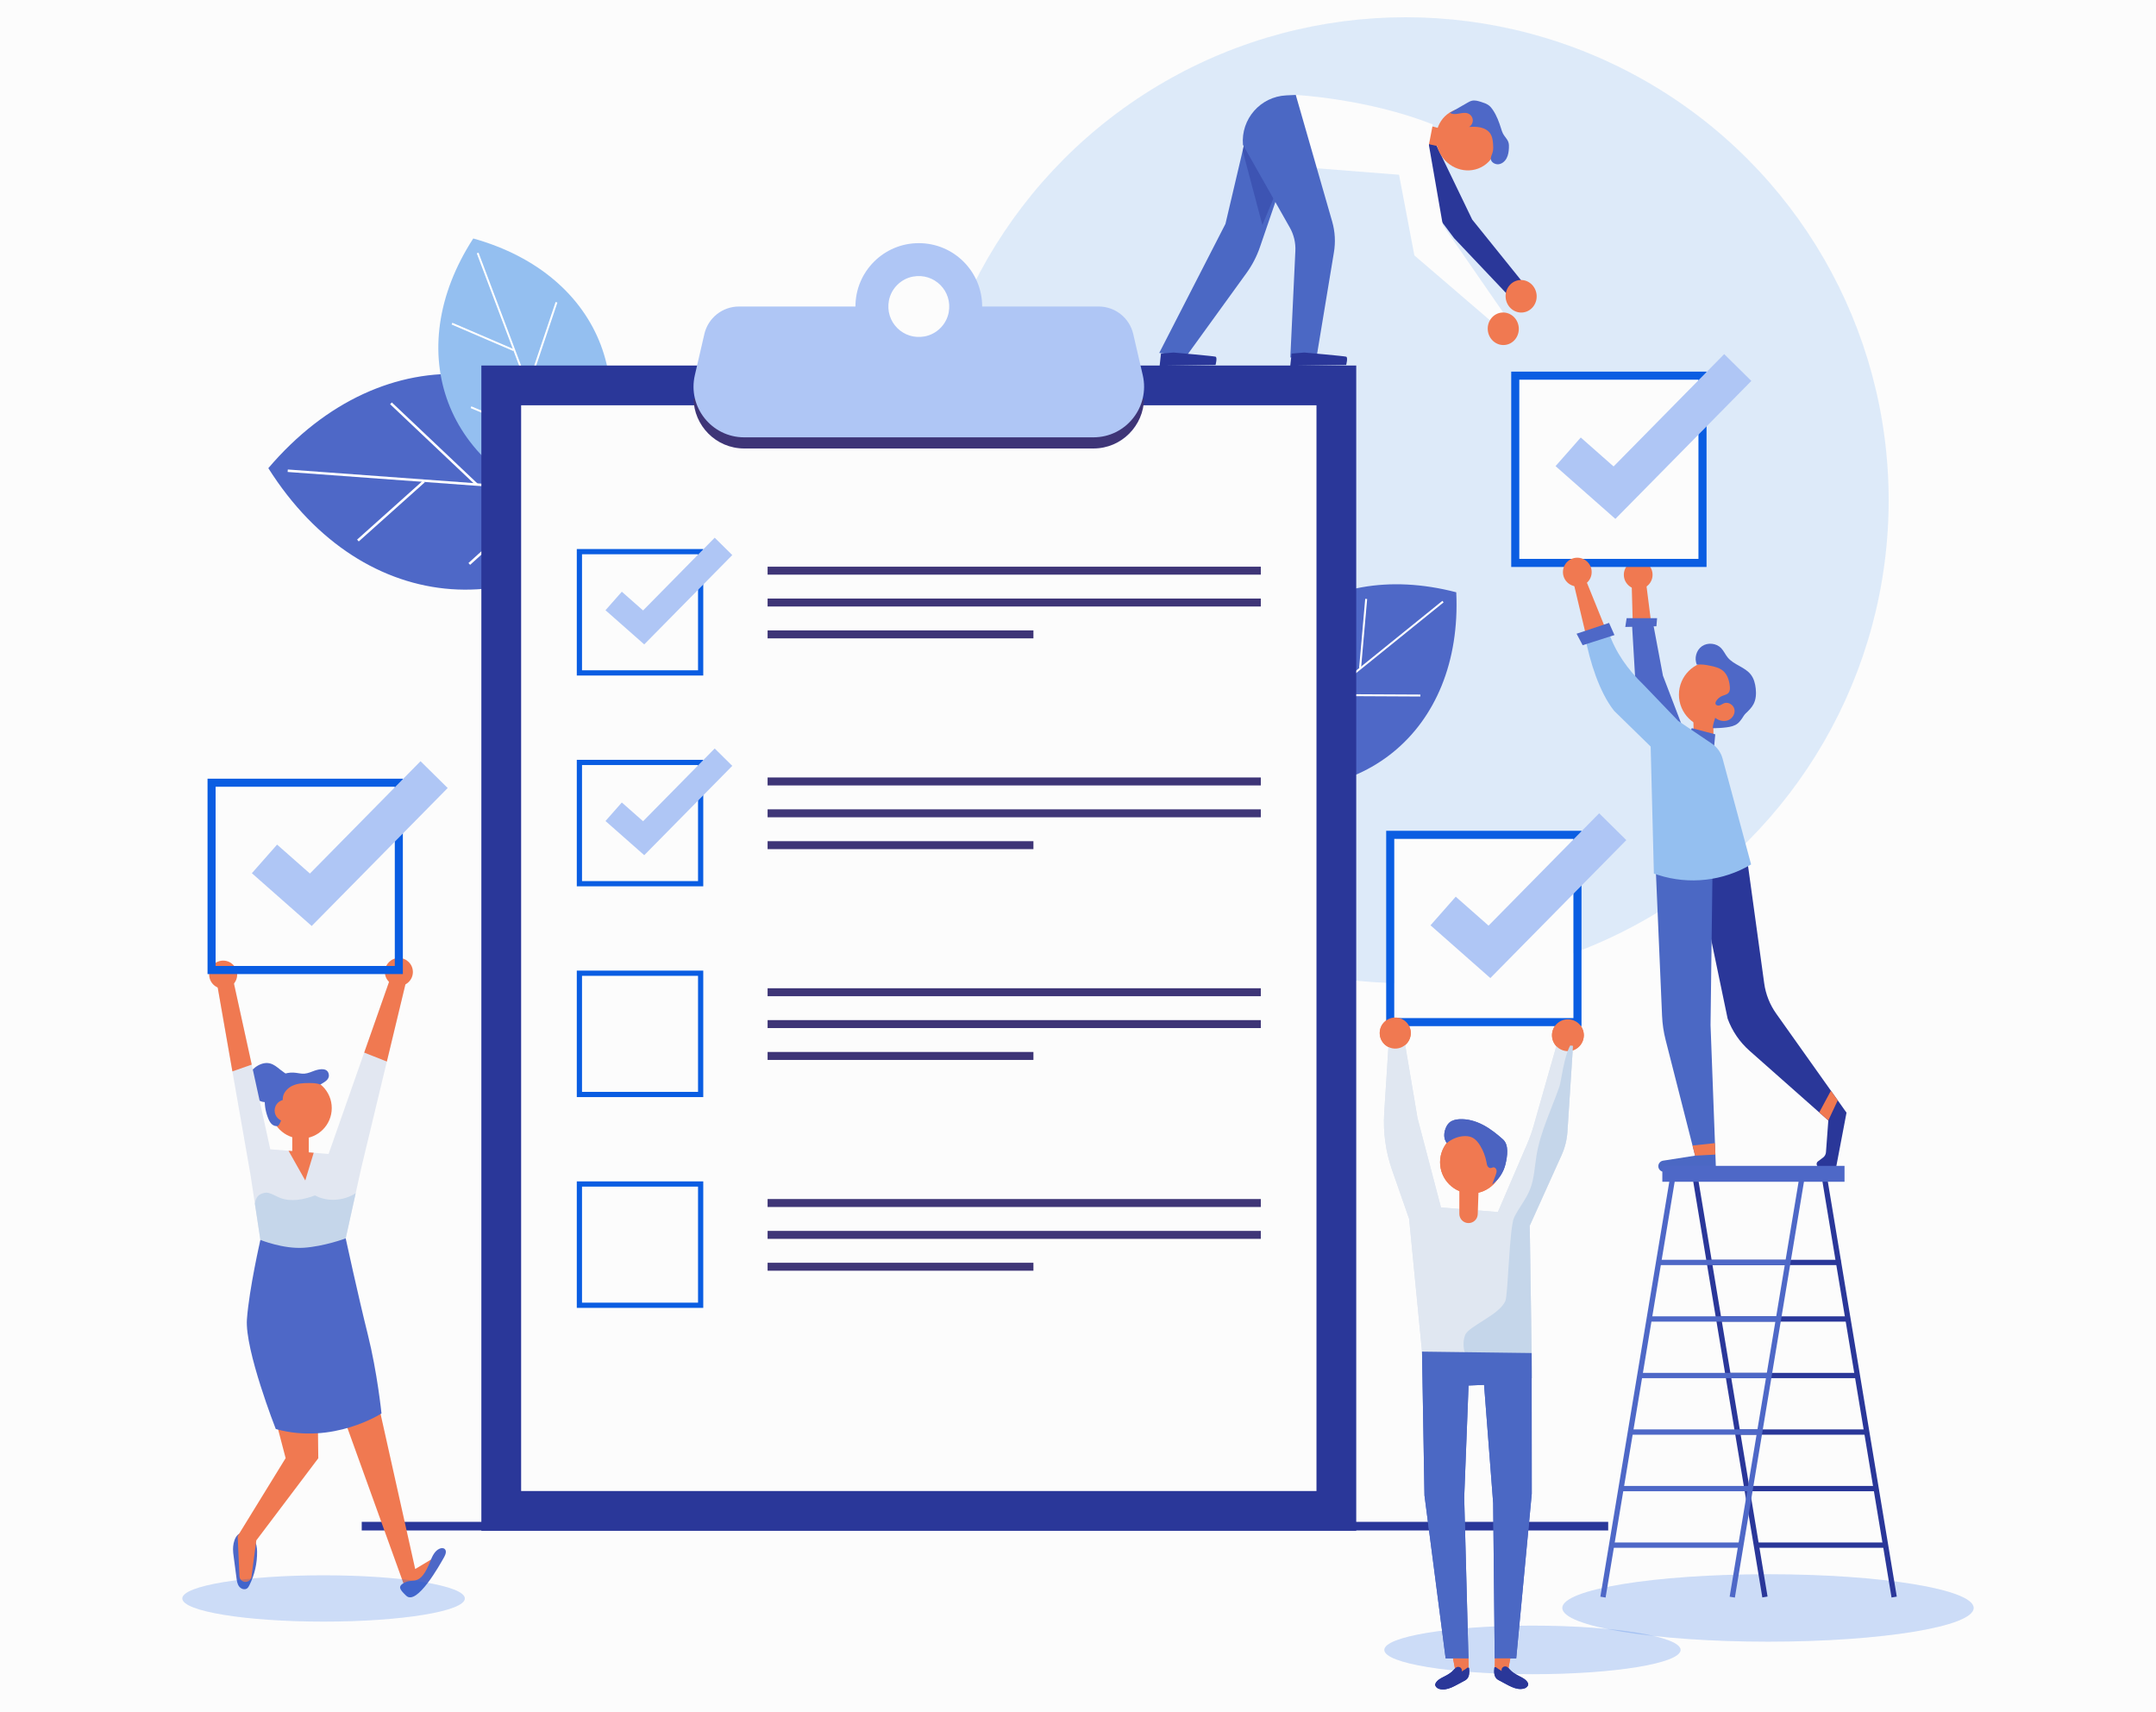<?xml version="1.0" encoding="utf-8"?>
<!-- Generator: Adobe Illustrator 16.0.0, SVG Export Plug-In . SVG Version: 6.00 Build 0)  -->
<!DOCTYPE svg PUBLIC "-//W3C//DTD SVG 1.1//EN" "http://www.w3.org/Graphics/SVG/1.1/DTD/svg11.dtd">
<svg version="1.1" xmlns="http://www.w3.org/2000/svg" xmlns:xlink="http://www.w3.org/1999/xlink" x="0px" y="0px" width="500px"
	 height="397px" viewBox="0 0 500 397" enable-background="new 0 0 500 397" xml:space="preserve">
<g id="BACKGROUND">
	<rect y="-45" fill="#FCFCFC" width="500" height="500"/>
</g>
<g id="OBJECTS">
	<circle opacity="0.3" fill="#94BFF0" cx="326" cy="116" r="112"/>
	<ellipse opacity="0.2" fill="#0A5DE2" cx="355.395" cy="382.602" rx="34.354" ry="5.632"/>
	<g>
		<g>
			<polygon fill="#F07951" points="378.719,146.879 378.338,133.017 381.472,132.989 383.235,146.879 			"/>
			<path fill="#2A3799" d="M405.035,198.217l4.103,29.81c0.348,2.528,1.301,4.935,2.777,7.015l16.311,22.978l-2.411,12.657h-3.766
				c-0.725,0-1.031-0.922-0.452-1.356l1.188-0.892c0.394-0.295,0.64-0.745,0.676-1.235l0.546-7.365l-18.288-16.18
				c-2.283-2.02-4.023-4.579-5.064-7.444l-6.566-31.502L405.035,198.217z"/>
			<path fill="#F07951" d="M392.683,166.386c0.059,0.234,0.117,6.098,0.117,6.098l4.632,1.407l-0.117-7.564L392.683,166.386z"/>
			<polygon fill="#F07951" points="375.059,152.497 369.513,154.465 364.792,134.612 367.351,133.459 			"/>
			<polygon fill="#4E68C7" points="383.286,144.095 385.652,156.678 392.366,174.236 384.53,176.646 379.199,157.001 
				378.446,144.202 			"/>
			<path fill="#4B68C4" d="M397.168,200.534l-0.475,37.158l1.276,34.036h-12.091c-0.634,0-1.174-0.458-1.278-1.083l0,0
				c-0.118-0.711,0.366-1.382,1.078-1.493l7.434-1.164l-6.842-26.857c-0.463-1.818-0.737-3.68-0.818-5.556l-1.512-35.201
				L397.168,200.534z"/>
			<polygon fill="#F07951" points="426.192,255.154 424.007,259.827 421.899,257.963 424.609,252.924 			"/>
			<polygon fill="#4E68C7" points="397.478,173.58 397.788,170.286 392.362,168.852 391.354,170.674 			"/>
			<path fill="#94BFF0" d="M370.072,147.178l2.907-0.775c1.713,4.96,4.482,8.809,8.246,12.465l7.965,8.298l7.837,5.293
				c1.204,0.813,2.074,2.032,2.453,3.435l6.622,24.563l0,0c-6.49,3.851-14.317,4.746-21.509,2.458l-1.04-0.331l-0.745-29.462
				l-8.467-8.277c-3.441-4.302-5.676-11.575-6.687-16.991L370.072,147.178z"/>
			<circle fill="#F07951" cx="379.917" cy="133.286" r="3.331"/>
			<circle fill="#F07951" cx="397.133" cy="161.092" r="7.771"/>
			<polygon fill="#F07951" points="392.514,265.637 397.721,265.086 397.82,267.739 393.112,267.988 			"/>
			<rect x="352.338" y="88.044" fill="#FCFCFC" width="41.558" height="41.561"/>
			<polygon fill="#4E68C7" points="365.625,146.954 373.156,144.443 374.411,147.267 367.037,149.621 			"/>
			<polygon fill="#4E68C7" points="377.235,143.345 384.296,143.345 384.14,145.228 376.922,145.384 			"/>
			<g>
				<path fill="#0A5DE2" d="M395.765,131.474h-45.297V86.175h45.297V131.474z M352.338,129.605h41.558V88.044h-41.558V129.605
					L352.338,129.605z"/>
				<g>
					<polygon fill="#AFC6F5" points="399.863,82.116 374.208,108.167 366.597,101.455 360.749,108.091 374.623,120.327 
						406.158,88.334 					"/>
				</g>
			</g>
			<circle fill="#F07951" cx="365.795" cy="132.659" r="3.331"/>
			<path fill="#4E68C7" d="M404.821,165.462c0.705-0.67,1.424-1.358,1.864-2.225c0.557-1.092,0.62-2.373,0.486-3.591
				c-0.125-1.145-0.431-2.306-1.136-3.216c-1.373-1.77-3.944-2.24-5.364-3.972c-0.56-0.683-0.908-1.528-1.521-2.163
				c-1.122-1.162-3.104-1.363-4.436-0.45c-1.333,0.913-1.861,2.833-1.184,4.299c1.021-0.158,2.033,0.02,3.045,0.228
				c1.053,0.216,2.146,0.467,2.977,1.151c1.067,0.88,1.499,2.324,1.613,3.704c0.039,0.48,0.034,1.006-0.261,1.387
				c-0.353,0.454-0.984,0.549-1.515,0.771c-0.56,0.234-1.044,0.643-1.368,1.156c-0.132,0.208-0.239,0.46-0.163,0.694
				c0.116,0.355,0.594,0.455,0.95,0.343c0.356-0.111,0.654-0.363,1.002-0.5c0.989-0.39,2.208,0.364,2.425,1.405
				c0.216,1.042-0.483,2.151-1.475,2.538c-0.99,0.387-2.169,0.107-2.986-0.574c-0.232,0.718-0.537,1.643-0.58,2.396
				c1.072,0.022,2.146-0.037,3.209-0.177c0.925-0.122,1.884-0.324,2.605-0.915c0.381-0.311,0.674-0.714,0.963-1.112
				C404.267,166.23,404.458,165.808,404.821,165.462z"/>
		</g>
		<g>
			<path fill="#4E68C7" d="M62.23,108.564L62.23,108.564L62.23,108.564c26.79-31.456,66.383-28.629,88.433,6.313l0,0
				C123.873,146.332,84.28,143.506,62.23,108.564z"/>
			<g>
				
					<rect x="66.679" y="111.801" transform="matrix(0.997 0.073 -0.073 0.997 8.431 -7.462)" fill="#FFFFFF" width="80.096" height="0.574"/>
			</g>
			<g>
				
					<rect x="90.437" y="108.239" transform="matrix(0.667 0.745 -0.745 0.667 118.438 -28.144)" fill="#FFFFFF" width="0.574" height="20.547"/>
			</g>
			<g>
				
					<rect x="86.895" y="102.73" transform="matrix(0.726 0.687 -0.687 0.726 98.357 -40.957)" fill="#FFFFFF" width="27.418" height="0.574"/>
			</g>
			<g>
				
					<rect x="118.516" y="105.313" transform="matrix(0.743 0.669 -0.669 0.743 104.54 -61.286)" fill="#FFFFFF" width="27.251" height="0.574"/>
			</g>
			<g>
				
					<rect x="117.859" y="109.886" transform="matrix(0.671 0.741 -0.741 0.671 129.558 -47.329)" fill="#FFFFFF" width="0.574" height="25.069"/>
			</g>
		</g>
		<g>
			<path fill="#4E68C7" d="M337.722,137.347L337.722,137.347L337.722,137.347c1.524,32.38-22.666,51.993-54.031,43.806l0,0
				C282.166,148.772,306.356,129.159,337.722,137.347z"/>
			<g>
				
					<rect x="278.928" y="158.964" transform="matrix(-0.778 0.629 -0.629 -0.778 651.782 87.91)" fill="#FFFFFF" width="62.841" height="0.45"/>
			</g>
			<g>
				
					<rect x="315.844" y="138.869" transform="matrix(-0.996 -0.088 0.088 -0.996 618 321.069)" fill="#FFFFFF" width="0.45" height="16.12"/>
			</g>
			<g>
				
					<rect x="307.963" y="160.876" transform="matrix(-1 -0.005 0.005 -1 636.56 323.928)" fill="#FFFFFF" width="21.512" height="0.45"/>
			</g>
			<g>
				
					<rect x="288.582" y="176.308" transform="matrix(-1 0.02 -0.02 -1 601.99 347.093)" fill="#FFFFFF" width="21.38" height="0.45"/>
			</g>
			<g>
				
					<rect x="298.043" y="149.561" transform="matrix(-0.997 -0.083 0.083 -0.997 582.368 342.855)" fill="#FFFFFF" width="0.45" height="19.668"/>
			</g>
		</g>
		<g>
			<path fill="#94BFF0" d="M109.753,55.299L109.753,55.299L109.753,55.299c30.146,8.413,40.796,36.532,23.787,62.806l0,0
				C103.395,109.691,92.744,81.572,109.753,55.299z"/>
			<g>
				
					<rect x="91.146" y="86.794" transform="matrix(0.353 0.936 -0.936 0.353 160.042 -57.357)" fill="#FFFFFF" width="60.673" height="0.435"/>
			</g>
			<g>
				
					<rect x="111.759" y="70.271" transform="matrix(-0.395 0.919 -0.919 -0.395 227.935 6.048)" fill="#FFFFFF" width="0.435" height="15.564"/>
			</g>
			<g>
				
					<rect x="115.387" y="79.699" transform="matrix(-0.319 0.948 -0.948 -0.319 241.629 -13.797)" fill="#FFFFFF" width="20.77" height="0.435"/>
			</g>
			<g>
				
					<rect x="123.706" y="102.203" transform="matrix(-0.295 0.956 -0.956 -0.295 271.417 4.557)" fill="#FFFFFF" width="20.643" height="0.435"/>
			</g>
			<g>
				
					<rect x="117.794" y="88.654" transform="matrix(-0.39 0.921 -0.921 -0.39 254.391 27.718)" fill="#FFFFFF" width="0.435" height="18.991"/>
			</g>
		</g>
		<g>
			<polygon fill="#2A3799" points="331.257,29.845 341.418,50.915 354.419,67.053 350.683,69.444 337.233,55.248 324.019,37.662 			
				"/>
			<polygon fill="#F07951" points="329.744,28.702 335.73,30.243 334.293,34.076 327.594,32.62 			"/>
			<path fill="#4B68C4" d="M293.785,23.481l-5.233,9.908l-4.354,18.52L268.842,81.84l6.224,0.835l13.999-19.345
				c1.34-1.851,2.396-3.891,3.137-6.052l7.202-21.038L293.785,23.481z"/>
			<path opacity="0.4" fill="#2A3799" d="M297.944,39.744l-5.183,12.448l-4.574-17.252l0.364-1.55l3.365-6.372l0.745-0.209
				c0,0,2.089,5.531,2.594,6.711C295.49,34.065,296.692,36.84,297.944,39.744z"/>
			<path fill="#FCFCFC" d="M334.614,52.227l16.056,23.211l-3.181,0.512l-19.484-16.729l-4.402-23.186c0,0-0.592-7.141,2.649-6.914
				c3.242,0.227,5.046,4.044,5.046,4.044L334.614,52.227z"/>
			<path fill="#FCFCFC" d="M332.285,28.852c-15.094-5.974-31.781-6.839-31.781-6.839l-6.62,16.102l36.077,2.847L332.285,28.852z"/>
			<path fill="#4B68C4" d="M300.504,22.012l-2.218,0.107c-5.985,0.289-10.536,5.487-10.031,11.458l10.87,19.2
				c0.932,1.646,1.377,3.522,1.284,5.412l-1.169,24.713l6.14-0.418l3.959-23.908c0.414-2.402,0.279-4.867-0.395-7.21L300.504,22.012
				z"/>
			
				<ellipse transform="matrix(-0.997 0.083 -0.083 -0.997 710.342 107.826)" fill="#F07951" cx="352.938" cy="68.622" rx="3.602" ry="3.774"/>
			
				<ellipse transform="matrix(-0.841 0.541 -0.541 -0.841 643.625 -124.563)" fill="#F07951" cx="340.115" cy="32.289" rx="6.991" ry="7.325"/>
			
				<ellipse transform="matrix(-0.997 0.083 -0.083 -0.997 702.697 123.197)" fill="#F07951" cx="348.8" cy="76.137" rx="3.602" ry="3.773"/>
			<path fill="#2A3799" d="M299.536,81.992l-0.309,2.827l12.961-0.18c0,0,0.481-1.765,0-1.926c-0.471-0.157-9.723-0.965-9.723-0.965
				L299.536,81.992z"/>
			<path fill="#2A3799" d="M269.244,81.992l-0.309,2.827l12.961-0.18c0,0,0.481-1.765,0-1.926c-0.471-0.157-9.723-0.965-9.723-0.965
				L269.244,81.992z"/>
			<path fill="#4E68C7" d="M347.466,38.095c0.827-0.066,1.54-0.669,1.93-1.401s0.503-1.578,0.541-2.407
				c0.02-0.427,0.02-0.864-0.109-1.271c-0.236-0.749-0.87-1.299-1.245-1.989c-0.208-0.384-0.333-0.806-0.463-1.223
				c-0.465-1.497-1.016-2.986-1.888-4.289c-0.265-0.396-0.563-0.777-0.94-1.068c-0.532-0.411-1.188-0.62-1.83-0.821
				c-0.68-0.212-1.397-0.427-2.092-0.271c-0.396,0.089-0.756,0.295-1.108,0.498c-1.334,0.767-2.668,1.534-4.001,2.301
				c0.601,0.396,1.388,0.315,2.096,0.185c0.707-0.129,1.461-0.289,2.126-0.015c0.598,0.246,1.03,0.848,1.073,1.493
				c0.044,0.644-0.306,1.299-0.864,1.623c0.913-0.055,1.841-0.083,2.73,0.13s1.748,0.696,2.236,1.469
				c0.418,0.661,0.531,1.464,0.597,2.243c0.05,0.592,0.079,1.199-0.033,1.786c-0.101,0.526-0.38,1.004-0.474,1.529
				C345.583,37.509,346.64,38.162,347.466,38.095z"/>
		</g>
		<ellipse opacity="0.2" fill="#0A5DE2" cx="410.018" cy="372.873" rx="47.7" ry="7.819"/>
		<g>
			<rect x="111.633" y="84.762" fill="#2A3799" width="202.893" height="270.217"/>
			<rect x="120.856" y="93.984" fill="#FCFCFC" width="184.449" height="251.772"/>
			<path fill="#3E3577" d="M160.841,92.449C160.937,98.68,166.019,104,172.593,104h80.975c6.574,0,11.655-5.321,11.751-11.552
				H160.841z"/>
			<path fill="#AFC6F5" d="M262.811,77.46c-0.864-3.737-4.192-6.383-8.027-6.383h-27.009c0-8.116-6.578-14.694-14.694-14.694
				c-8.115,0-14.694,6.579-14.694,14.694h-27.009c-3.835,0-7.163,2.646-8.027,6.382l-2.209,9.552
				c-1.703,7.366,3.891,14.402,11.452,14.402h80.975c7.561,0,13.155-7.035,11.452-14.402L262.811,77.46z M214.465,78.007
				c-4.977,0.946-9.261-3.337-8.316-8.315c0.528-2.78,2.771-5.021,5.55-5.547c4.975-0.941,9.254,3.338,8.313,8.313
				C219.486,75.237,217.245,77.479,214.465,78.007z"/>
			<g>
				<g>
					<path fill="#0A5DE2" d="M163.094,156.65h-29.329v-29.331h29.329V156.65z M134.976,155.439h26.908v-26.91h-26.908V155.439
						L134.976,155.439z"/>
					<g>
						<polygon fill="#AFC6F5" points="165.748,124.691 149.136,141.559 144.208,137.213 140.421,141.509 149.405,149.432 
							169.824,128.717 						"/>
					</g>
					<g>
						<rect x="178.013" y="131.411" fill="#3E3577" width="114.382" height="1.845"/>
					</g>
					<g>
						<rect x="178.013" y="138.799" fill="#3E3577" width="114.382" height="1.844"/>
					</g>
					<g>
						<rect x="178.013" y="146.187" fill="#3E3577" width="61.649" height="1.845"/>
					</g>
				</g>
				<g>
					<path fill="#0A5DE2" d="M163.094,205.529h-29.329v-29.331h29.329V205.529z M134.976,204.318h26.908v-26.91h-26.908V204.318
						L134.976,204.318z"/>
					<g>
						<polygon fill="#AFC6F5" points="165.748,173.57 149.136,190.438 144.208,186.091 140.421,190.388 149.405,198.311 
							169.824,177.596 						"/>
					</g>
					<g>
						<rect x="178.013" y="180.29" fill="#3E3577" width="114.382" height="1.845"/>
					</g>
					<g>
						<rect x="178.013" y="187.678" fill="#3E3577" width="114.382" height="1.844"/>
					</g>
					<g>
						<rect x="178.013" y="195.065" fill="#3E3577" width="61.649" height="1.844"/>
					</g>
				</g>
				<g>
					<path fill="#0A5DE2" d="M163.094,254.407h-29.329v-29.331h29.329V254.407z M134.976,253.197h26.908v-26.91h-26.908V253.197
						L134.976,253.197z"/>
					<g>
						<rect x="178.013" y="229.169" fill="#3E3577" width="114.382" height="1.845"/>
					</g>
					<g>
						<rect x="178.013" y="236.557" fill="#3E3577" width="114.382" height="1.844"/>
					</g>
					<g>
						<rect x="178.013" y="243.944" fill="#3E3577" width="61.649" height="1.845"/>
					</g>
				</g>
				<g>
					<path fill="#0A5DE2" d="M163.094,303.286h-29.329v-29.331h29.329V303.286z M134.976,302.076h26.908v-26.91h-26.908V302.076
						L134.976,302.076z"/>
					<g>
						<rect x="178.013" y="278.048" fill="#3E3577" width="114.382" height="1.845"/>
					</g>
					<g>
						<rect x="178.013" y="285.436" fill="#3E3577" width="114.382" height="1.844"/>
					</g>
					<g>
						<rect x="178.013" y="292.823" fill="#3E3577" width="61.649" height="1.845"/>
					</g>
				</g>
			</g>
		</g>
		<g>
			<g>
				<g>
					
						<rect x="381.504" y="320.365" transform="matrix(0.164 0.987 -0.987 0.164 677.194 -157.09)" fill="#2A3799" width="99.544" height="1.23"/>
				</g>
				<g>
					
						<rect x="351.536" y="320.365" transform="matrix(0.164 0.987 -0.987 0.164 652.14 -127.528)" fill="#2A3799" width="99.544" height="1.23"/>
				</g>
				<g>
					<rect x="396.625" y="292.137" fill="#2A3799" width="30.234" height="1.229"/>
				</g>
				<g>
					<rect x="398.766" y="305.248" fill="#2A3799" width="30.235" height="1.229"/>
				</g>
				<g>
					<rect x="400.906" y="318.358" fill="#2A3799" width="30.235" height="1.229"/>
				</g>
				<g>
					<rect x="403.047" y="331.469" fill="#2A3799" width="30.234" height="1.229"/>
				</g>
				<g>
					<rect x="405.188" y="344.58" fill="#2A3799" width="30.234" height="1.229"/>
				</g>
				<g>
					<rect x="407.327" y="357.69" fill="#2A3799" width="30.236" height="1.229"/>
				</g>
			</g>
			<g>
				<g>
					
						<rect x="379.185" y="271.207" transform="matrix(0.987 0.164 -0.164 0.987 57.689 -57.861)" fill="#4E68C7" width="1.228" height="99.545"/>
				</g>
				<g>
					
						<rect x="409.152" y="271.207" transform="matrix(0.987 0.164 -0.164 0.987 58.093 -62.768)" fill="#4E68C7" width="1.228" height="99.544"/>
				</g>
				<g>
					<rect x="384.214" y="292.137" fill="#4E68C7" width="30.234" height="1.229"/>
				</g>
				<g>
					<rect x="382.073" y="305.248" fill="#4E68C7" width="30.235" height="1.229"/>
				</g>
				<g>
					<rect x="379.933" y="318.358" fill="#4E68C7" width="30.235" height="1.229"/>
				</g>
				<g>
					<rect x="377.793" y="331.469" fill="#4E68C7" width="30.234" height="1.229"/>
				</g>
				<g>
					<rect x="375.651" y="344.58" fill="#4E68C7" width="30.235" height="1.229"/>
				</g>
				<g>
					<rect x="373.512" y="357.69" fill="#4E68C7" width="30.234" height="1.229"/>
				</g>
			</g>
			<g>
				<rect x="385.515" y="270.354" fill="#4E68C7" width="42.249" height="3.688"/>
			</g>
		</g>
		<g>
			<rect x="83.889" y="352.904" fill="#2A3799" width="289.068" height="2"/>
		</g>
		<g>
			<g>
				<polygon fill="#F07951" points="340.554,384.559 340.606,387.56 337.574,387.72 336.937,384.369 				"/>
				<path fill="#2A3799" d="M338.988,387.627c0.096-0.303,0.004-0.655-0.227-0.873c-0.231-0.217-0.589-0.287-0.885-0.173
					c-0.316,0.122-0.526,0.415-0.752,0.668c-0.588,0.662-1.372,1.114-2.162,1.514c-0.803,0.405-1.691,0.83-2.066,1.647
					c-0.227,0.493,0.3,1.049,0.816,1.215c1.906,0.611,3.874-0.846,5.663-1.743c0.28-0.141,0.565-0.285,0.79-0.505
					c0.647-0.631,0.611-1.665,0.512-2.563c-0.012-0.108-0.195-0.136-0.301-0.11c-0.106,0.026-0.193,0.1-0.275,0.171
					C339.766,387.164,339.324,387.338,338.988,387.627z"/>
				<polygon fill="#F07951" points="346.697,384.457 346.644,387.459 349.676,387.618 350.314,384.268 				"/>
				<path fill="#2A3799" d="M348.262,387.525c-0.096-0.302-0.004-0.655,0.228-0.872c0.23-0.218,0.589-0.288,0.885-0.174
					c0.315,0.122,0.525,0.415,0.751,0.669c0.588,0.661,1.373,1.113,2.163,1.513c0.803,0.405,1.691,0.83,2.066,1.647
					c0.226,0.493-0.301,1.049-0.817,1.215c-1.906,0.612-3.873-0.845-5.663-1.743c-0.28-0.141-0.565-0.285-0.79-0.504
					c-0.646-0.632-0.611-1.665-0.512-2.563c0.012-0.108,0.195-0.136,0.302-0.109c0.105,0.025,0.192,0.099,0.274,0.17
					C347.484,387.063,347.926,387.236,348.262,387.525z"/>
				<path fill="#E0E7F1" d="M330.484,320.646l-3.694-38.003l-3.959-11.345c-1.486-4.259-2.104-8.771-1.816-13.272l1.024-16.024
					l3.695-0.527l3.001,17.797l5.444,20.733l13.194,1.056l6.791-15.782c0.597-1.388,1.104-2.813,1.518-4.265l5.415-19.012
					l3.694,0.528l-1.287,19.882c-0.122,1.883-0.582,3.729-1.357,5.448l-7.384,16.367l0.528,35.363L330.484,320.646z"/>
				<polygon fill="#4B68C4" points="355.232,346.402 351.63,384.559 346.64,384.559 346.282,348.551 344.173,321.138 
					340.572,321.291 339.563,347.307 340.554,384.559 335.259,384.559 330.35,346.761 329.782,313.428 355.204,313.759 				"/>
				<circle fill="#F07951" cx="323.574" cy="239.559" r="3.6"/>
				<circle fill="#F07951" cx="363.614" cy="240.063" r="3.688"/>
				<circle fill="#F07951" cx="341.222" cy="269.511" r="7.253"/>
				<path fill="#4B63C1" d="M348.534,264.201c-1.429-1.265-2.933-2.469-4.625-3.349c-1.693-0.88-3.597-1.427-5.502-1.31
					c-0.821,0.05-1.676,0.243-2.289,0.793c-0.38,0.339-0.641,0.792-0.834,1.263c-0.464,1.123-0.531,2.529,0.26,3.452
					c1.051-0.851,2.355-1.44,3.7-1.573c0.703-0.069,1.435-0.027,2.08,0.261c0.841,0.376,1.453,1.128,1.936,1.914
					c0.728,1.188,1.231,2.512,1.477,3.883c0.054,0.299,0.097,0.607,0.244,0.872c0.146,0.266,0.425,0.483,0.728,0.459
					c0.22-0.018,0.416-0.156,0.635-0.169c0.37-0.021,0.672,0.339,0.724,0.705c0.053,0.366-0.078,0.73-0.206,1.078
					c-0.27,0.729-0.538,1.46-0.808,2.19c1.537-1.151,2.651-2.855,3.088-4.727C349.577,268.074,349.973,265.474,348.534,264.201z"/>
			</g>
			<g>
				<rect x="323.341" y="194.525" fill="#FCFCFC" width="41.557" height="41.561"/>
				<path fill="#0A5DE2" d="M366.767,237.955H321.47v-45.299h45.297V237.955z M323.341,236.086h41.557v-41.561h-41.557V236.086
					L323.341,236.086z"/>
				<g>
					<polygon fill="#AFC6F5" points="370.866,188.597 345.211,214.647 337.599,207.936 331.751,214.572 345.626,226.808 
						377.161,194.815 					"/>
				</g>
			</g>
			<g>
				<path fill="#E0E7F1" d="M330.484,320.646l-3.694-38.003l-3.959-11.345c-1.486-4.259-2.104-8.771-1.816-13.272l1.024-16.024
					l3.695-0.527l3.001,17.797l5.444,20.733l13.194,1.056l6.791-15.782c0.597-1.388,1.104-2.813,1.518-4.265l5.415-19.012
					l3.694,0.528l-1.287,19.882c-0.122,1.883-0.582,3.729-1.357,5.448l-7.384,16.367l0.528,35.363L330.484,320.646z"/>
				<circle fill="#F07951" cx="323.574" cy="239.559" r="3.6"/>
				<circle fill="#F07951" cx="363.614" cy="240.063" r="3.688"/>
				<circle fill="#F07951" cx="341.222" cy="269.511" r="7.253"/>
				<path fill="#4B63C1" d="M348.534,264.201c-1.429-1.265-2.933-2.469-4.625-3.349c-1.693-0.88-3.597-1.427-5.502-1.31
					c-0.821,0.05-1.676,0.243-2.289,0.793c-0.38,0.339-0.641,0.792-0.834,1.263c-0.464,1.123-0.531,2.529,0.26,3.452
					c1.051-0.851,2.355-1.44,3.7-1.573c0.703-0.069,1.435-0.027,2.08,0.261c0.841,0.376,1.453,1.128,1.936,1.914
					c0.728,1.188,1.231,2.512,1.477,3.883c0.054,0.299,0.097,0.607,0.244,0.872c0.146,0.266,0.425,0.483,0.728,0.459
					c0.22-0.018,0.416-0.156,0.635-0.169c0.37-0.021,0.672,0.339,0.724,0.705c0.053,0.366-0.078,0.73-0.206,1.078
					c-0.27,0.729-0.538,1.46-0.808,2.19c1.537-1.151,2.651-2.855,3.088-4.727C349.577,268.074,349.973,265.474,348.534,264.201z"/>
				<path fill="#F07951" d="M338.439,273.834v7.655c0,1.153,0.916,2.098,2.068,2.132c1.166,0.036,2.144-0.871,2.195-2.036
					l0.285-8.273L338.439,273.834z"/>
				<path fill="#C5D6EA" d="M363.505,262.411l1.287-19.882l-0.636-0.091c-1.52,2.716-2.05,8.216-2.527,9.584
					c-1.843,5.271-4.368,10.354-5.294,15.905c-0.442,2.653-0.517,5.407-1.516,7.905c-0.922,2.303-2.574,4.237-3.67,6.463
					c-1.115,2.266-1.393,17.749-2.032,19.354c-1.29,3.244-8.598,5.877-9.354,7.969c-1.193,3.305,0.741,7.147,3.725,9.003
					c0.997,0.62,2.082,1.043,3.209,1.333l8.595-0.365l-0.528-35.363l7.384-16.367C362.923,266.14,363.383,264.294,363.505,262.411z"
					/>
				<polygon fill="#F07951" points="340.554,384.559 340.606,387.56 337.574,387.72 336.937,384.369 				"/>
				<path fill="#2A3799" d="M338.988,387.627c0.096-0.303,0.004-0.655-0.227-0.873c-0.231-0.217-0.589-0.287-0.885-0.173
					c-0.316,0.122-0.526,0.415-0.752,0.668c-0.588,0.662-1.372,1.114-2.162,1.514c-0.803,0.405-1.691,0.83-2.066,1.647
					c-0.227,0.493,0.3,1.049,0.816,1.215c1.906,0.611,3.874-0.846,5.663-1.743c0.28-0.141,0.565-0.285,0.79-0.505
					c0.647-0.631,0.611-1.665,0.512-2.563c-0.012-0.108-0.195-0.136-0.301-0.11c-0.106,0.026-0.193,0.1-0.275,0.171
					C339.766,387.164,339.324,387.338,338.988,387.627z"/>
				<polygon fill="#F07951" points="346.697,384.457 346.644,387.459 349.676,387.618 350.314,384.268 				"/>
				<path fill="#2A3799" d="M348.262,387.525c-0.096-0.302-0.004-0.655,0.228-0.872c0.23-0.218,0.589-0.288,0.885-0.174
					c0.315,0.122,0.525,0.415,0.751,0.669c0.588,0.661,1.373,1.113,2.163,1.513c0.803,0.405,1.691,0.83,2.066,1.647
					c0.226,0.493-0.301,1.049-0.817,1.215c-1.906,0.612-3.873-0.845-5.663-1.743c-0.28-0.141-0.565-0.285-0.79-0.504
					c-0.646-0.632-0.611-1.665-0.512-2.563c0.012-0.108,0.195-0.136,0.302-0.109c0.105,0.025,0.192,0.099,0.274,0.17
					C347.484,387.063,347.926,387.236,348.262,387.525z"/>
				<polygon fill="#4B68C4" points="355.232,346.402 351.63,384.559 346.64,384.559 346.282,348.551 344.173,321.138 
					340.572,321.291 339.563,347.307 340.554,384.559 335.259,384.559 330.35,346.761 329.782,313.428 355.204,313.759 				"/>
			</g>
		</g>
		<g>
			<path fill="#4E68C7" d="M62.58,246.589c-1.184-0.286-2.443,0.19-3.409,0.933c-1.407,1.08-2.374,2.924-1.912,4.637
				c0.299,1.106,1.14,1.996,2.093,2.633c0.509,0.34,1.067,0.624,1.668,0.738c1.592,0.304,3.168-0.619,4.347-1.731
				c0.925-0.875,3.124-2.847,1.775-4.097c-0.657-0.609-1.46-1.111-2.162-1.671C64.253,247.45,63.505,246.813,62.58,246.589z"/>
			<polygon fill="#E2E7F1" points="58.894,308.167 60.388,287.526 58.079,272.334 50.238,227.562 54.025,227.021 62.681,266.512 
				76.205,267.594 90.271,227.562 94.058,228.103 83.779,270.84 80.171,287.176 80.596,307.085 			"/>
			<polygon fill="#F07951" points="58.377,246.877 53.896,248.447 50.238,227.562 54.025,227.021 			"/>
			<polygon fill="#F07951" points="84.463,244.091 89.714,246.163 94.058,228.103 90.271,227.562 			"/>
			<polygon fill="#F07951" points="66.913,266.851 70.795,273.744 72.75,267.317 			"/>
			<circle fill="#F07951" cx="92.506" cy="225.397" r="3.246"/>
			<circle fill="#F07951" cx="51.758" cy="226.004" r="3.246"/>
			<circle fill="#F07951" cx="69.869" cy="256.956" r="7.068"/>
			<polygon fill="#F07951" points="67.777,267.082 67.777,262.195 71.61,262.195 71.61,267.849 69.789,269.19 			"/>
			<path fill="#4E68C7" d="M70.448,248.979c0.064-0.002,0.129-0.005,0.194-0.011c0.818-0.065,1.563-0.425,2.326-0.692
				c1.125-0.394,3.08-0.778,3.296,0.956c0.149,1.195-1.146,1.746-1.976,2.271c-0.863-0.358-1.81-0.351-2.745-0.353
				c-1.248-0.003-2.528,0.084-3.666,0.597c-1.137,0.513-2.116,1.527-2.28,2.765c-0.079,0.596,0.031,1.197,0.12,1.792
				c0.09,0.594,0.159,1.209,0.001,1.789s-0.762,2.907-1.352,3.023c-0.455,0.09-0.935-0.09-1.287-0.392s-0.593-0.714-0.779-1.14
				c-0.634-1.452-0.969-3.106-0.894-4.691c0.18-3.774,3.604-6.643,7.292-6.105C69.281,248.872,69.863,248.992,70.448,248.979z"/>
			<circle fill="#F07951" cx="66.211" cy="257.525" r="2.522"/>
			<path fill="#C5D6EA" d="M73.055,277.208c-2.6,0.968-5.533,1.577-8.115,0.563c-0.887-0.349-1.703-0.88-2.622-1.135
				c-0.844-0.234-2.163,0.203-2.659,0.925c-0.318,0.465-0.461,1.011-0.546,1.572l1.275,8.394l-0.2,2.762
				c2.705,1.368,5.909,1.479,8.969,1.532c2.025,0.036,4.051,0.071,6.076,0.106c0.929,0.016,1.91,0.02,2.717-0.44
				c0.927-0.527,1.434-1.555,1.857-2.533c0.135-0.313,0.253-0.631,0.382-0.945l-0.018-0.832l2.316-10.49
				C79.766,278.486,75.913,278.769,73.055,277.208z"/>
			<path fill="#4E68C7" d="M54.042,359.241c-0.003,0.549,0.068,1.096,0.139,1.641c0.22,1.679,0.44,3.357,0.66,5.036
				c0.091,0.696,0.196,1.428,0.622,1.985c0.426,0.559,1.287,0.851,1.848,0.428c0.232-0.175,0.377-0.439,0.508-0.698
				c1.221-2.419,1.846-5.136,1.803-7.845c-0.03-1.91-0.662-3.846-2.757-4.298C54.754,355.034,54.052,357.481,54.042,359.241z"/>
			<path fill="#F07951" d="M59.684,293.526l20.689-0.967l15.917,71.289l6.502-3.905l-8.107,10.327l-21.193-58.763l0.321,26.652
				l-14.37,19.04l-0.917,6.871l-0.202,1.547c-0.1,0.762-0.794,1.302-1.557,1.212l0,0c-0.683-0.082-1.206-0.645-1.236-1.331
				l-0.413-9.283l11.124-18.087l-7.85-29.941L59.684,293.526z"/>
			<path fill="#4E68C7" d="M60.388,287.526c0,0,5.263,2.14,10.039,1.821s9.745-2.172,9.745-2.172s2.885,13.315,5.114,22.231
				c2.229,8.915,3.184,18.361,3.184,18.361s-11.25,7.323-24.517,3.608c0,0-7.217-18.361-6.687-25.473
				C57.796,298.794,60.388,287.526,60.388,287.526z"/>
			<path fill="#4E68C7" d="M103.009,361.066c0.333-0.597,0.629-1.438,0.106-1.878c-0.315-0.267-0.794-0.224-1.172-0.06
				c-1.11,0.481-1.675,1.71-2.122,2.835c-2.452,6.172-3.827,3.846-6.114,5.092c-1.571,0.856-0.939,1.604,0.493,2.98
				C96.674,372.415,101.992,362.889,103.009,361.066z"/>
		</g>
		<ellipse opacity="0.2" fill="#0A5DE2" cx="75.042" cy="370.671" rx="32.76" ry="5.37"/>
		<g>
			<path fill="#0A5DE2" d="M93.427,225.876H48.13v-45.3h45.297V225.876z M50.001,224.006h41.557v-41.56H50.001V224.006
				L50.001,224.006z"/>
			<g>
				<polygon fill="#AFC6F5" points="97.526,176.518 71.871,202.568 64.259,195.856 58.412,202.493 72.286,214.729 103.821,182.736 
									"/>
			</g>
		</g>
	</g>
</g>
<g id="DESIGNED_BY_FREEPIK">
</g>
</svg>
